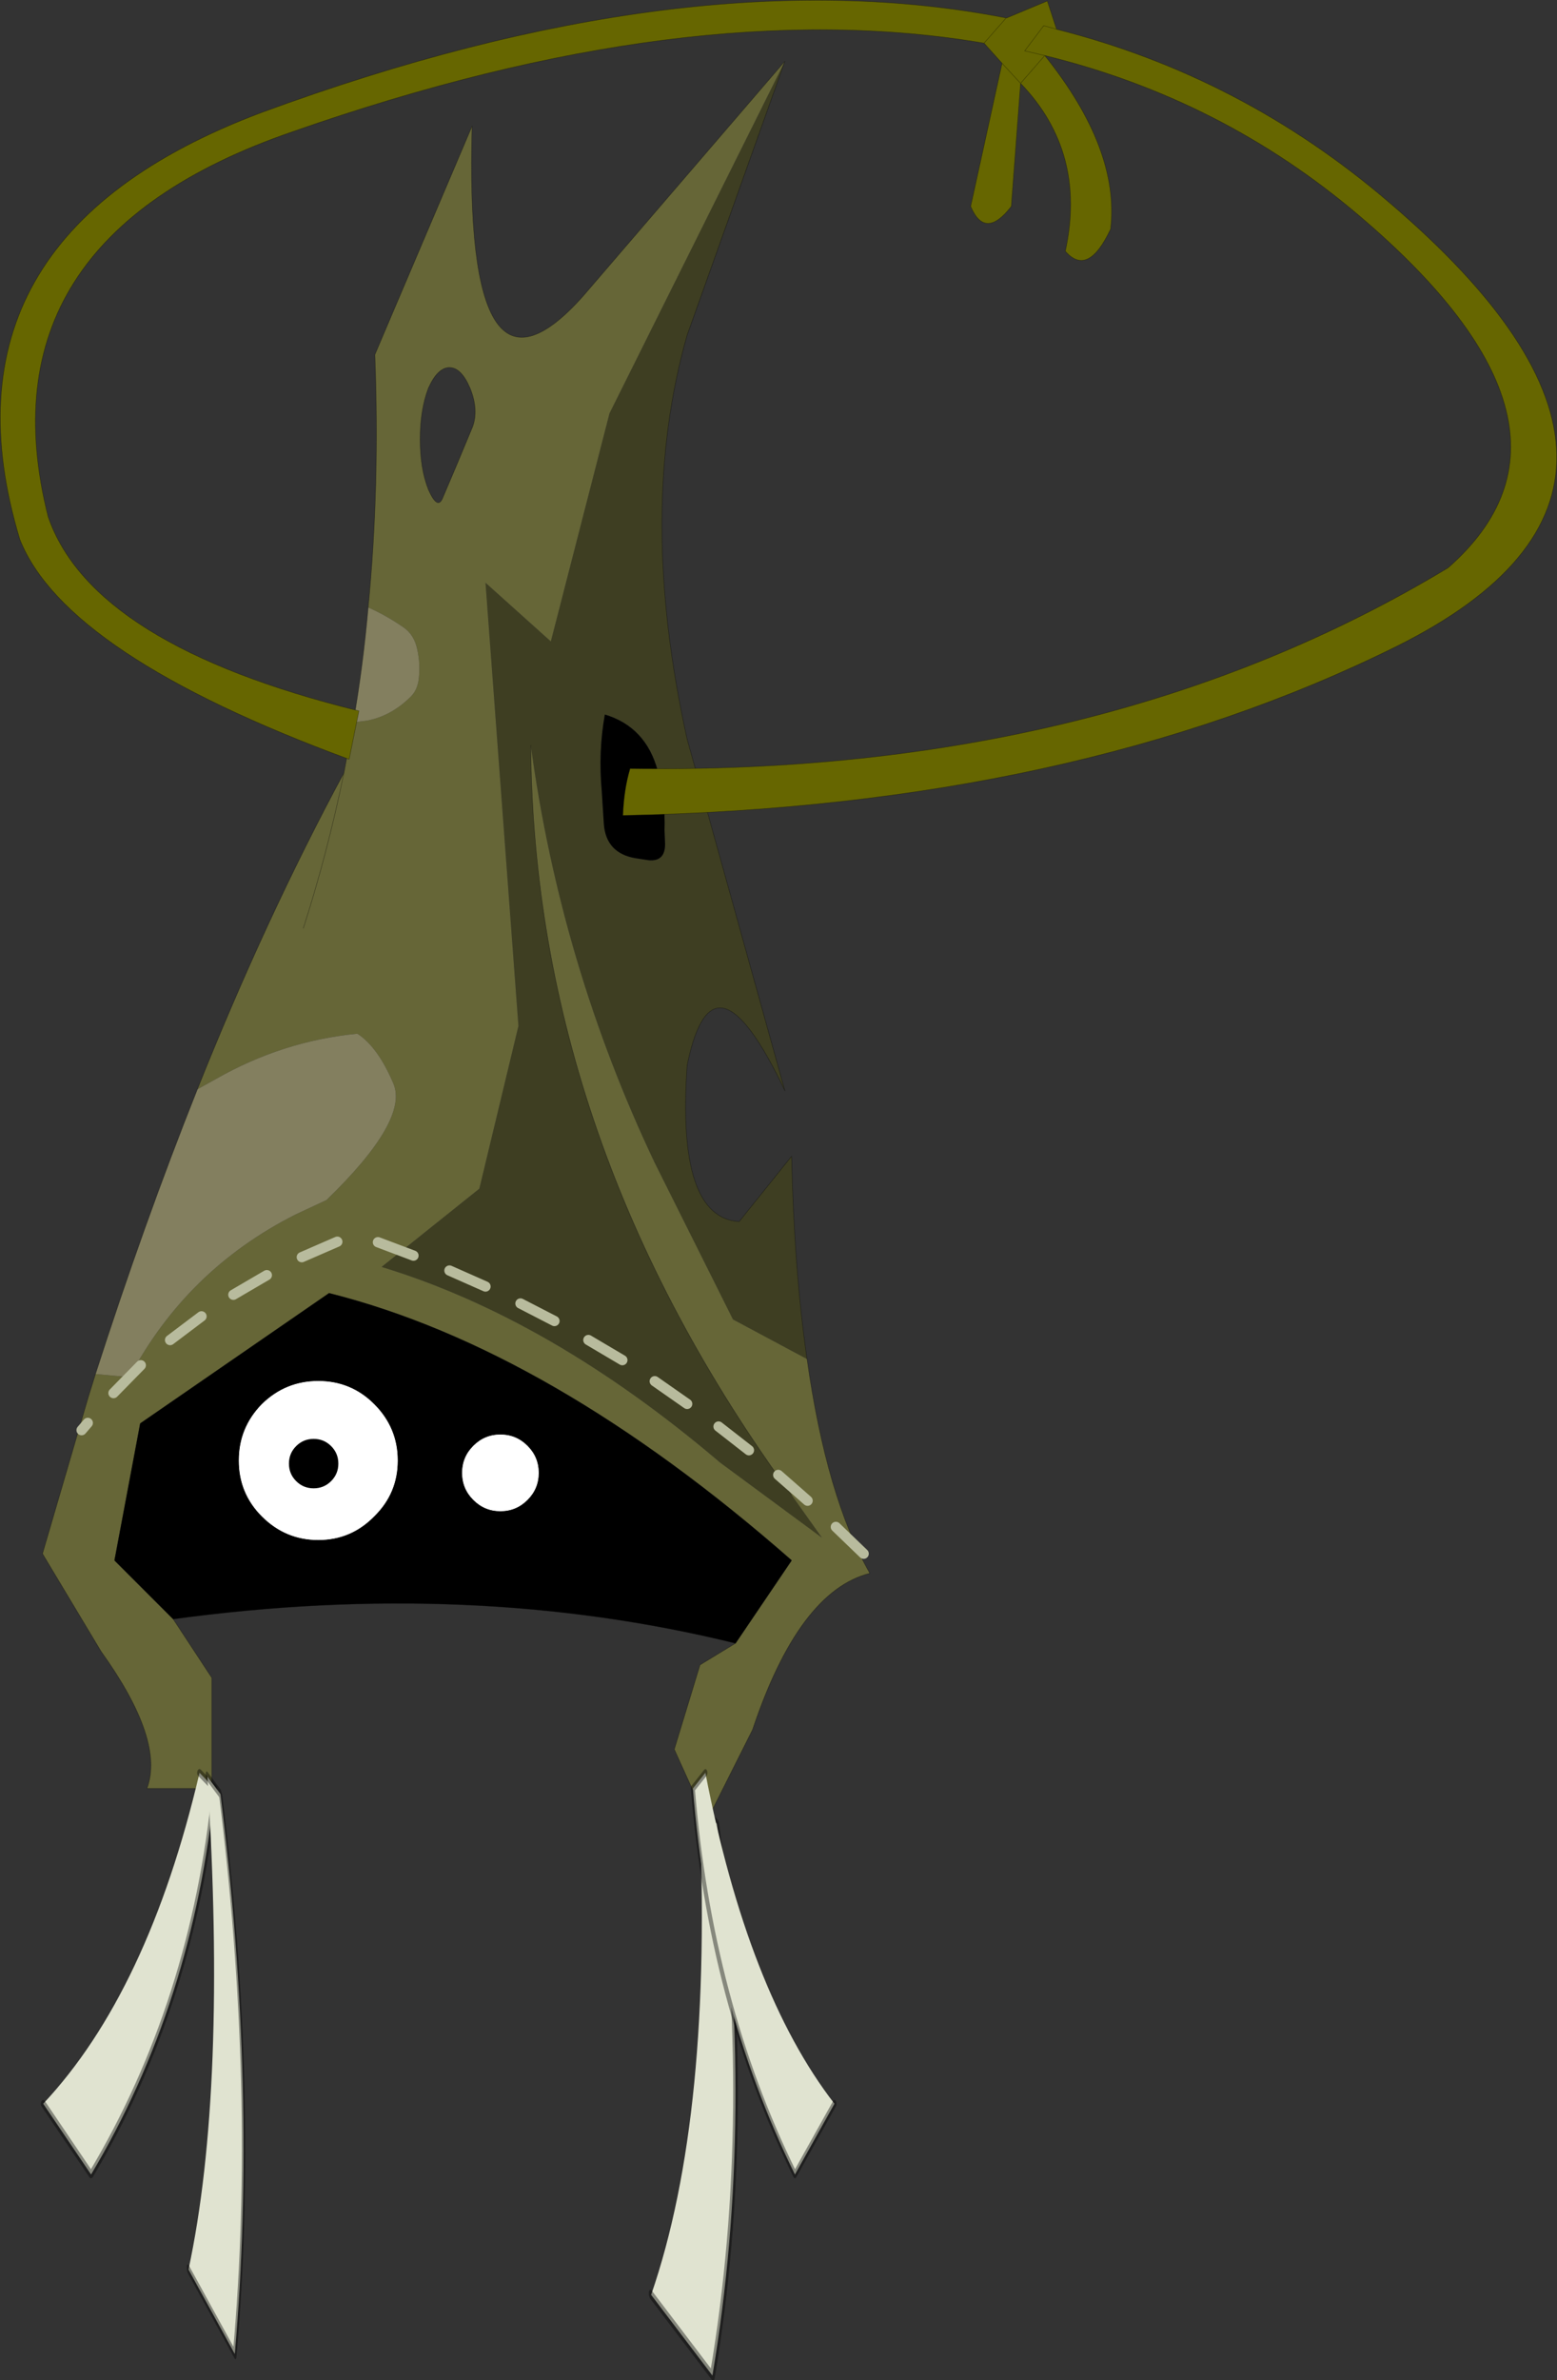 <svg viewBox="0 0 151.31 231.17" xmlns="http://www.w3.org/2000/svg" xmlns:xlink="http://www.w3.org/1999/xlink"><rect x="0" y="0" width="151.31" height="231.17" fill="#333333" stroke="none"/><use transform="translate(.03 .043)" width="151.25" height="232.55" xlink:href="#a"/><defs><g id="a" transform="translate(75.6 116)"><use transform="translate(-71.5 -110.1)" width="80.4" height="170.9" xlink:href="#b"/><use transform="matrix(.31 0 0 .484 -71.663 55.768)" width="55.25" height="82.1" xlink:href="#c"/><use transform="matrix(.192 -.08 .114 .662 -65.111 59.978)" width="55.25" height="82.1" xlink:href="#c"/><use transform="matrix(.273 -.09 .131 .647 -21.354 63.448)" width="55.25" height="82.1" xlink:href="#c"/><use transform="matrix(-.256 0 0 .484 5.655 55.768)" width="55.25" height="82.1" xlink:href="#c"/><use transform="translate(-75.6 -116)" width="151.25" height="151.2" xlink:href="#d"/></g><g id="b"><path d="m.65-110.1-9.5 26.6q-4.9 17.15 0 39.25L.65-10.1q-7-14.75-9.5-2.5Q-9.9 2.2-3.8 2.6l5.1-6.35q.25 11.1 1.5 19.7l-7.2-3.85L-12-3.1q-9.15-19.25-12.05-40.55.3 38.55 25.35 72.8l2.95 4.15-9.9-7.3Q-22.1 12-38.55 7l9.5-7.6 3.8-15.8-3.2-43.05 6.35 5.7 5.7-22.15L.65-110.1m-17.5 63.45q-.65 3.6-.3 7.45l.2 3.15q.2 2.85 3.05 3.35l1.3.2q1.65.15 1.6-1.65l-.05-1.25q.1-2.95-.65-5.75-1.15-4.3-5.15-5.5" fill="#3e3e22" fill-rule="evenodd" transform="translate(71.5 110.1)"/><path d="M.65-110.1-16.4-75.9l-5.7 22.15-6.35-5.7 3.2 43.05-3.8 15.8-9.5 7.6q16.45 5 32.9 19l9.9 7.3-2.95-4.15Q-23.75-5.1-24.05-43.65-21.15-22.35-12-3.1l7.6 15.2 7.2 3.85q1.9 13.45 6.1 20.8Q2 38.5-2.5 51.95l-4.45 8.85-3.15-6.95 2.5-8.2 3.45-2.1L1.3 35.5Q-22.15 14.95-43.65 9.55L-62 22.2l-2.5 13.3 5.7 5.7 3.75 5.7v10.75h-6.3q1.75-4.65-4.45-13.3l-5.7-9.5 4.45-15.2.7-2.25 3.3.3Q-57.5 7.25-46.9 1.9l3-1.4q8-7.75 6.5-11.3t-3.5-4.85q-7.25.7-13.75 4.4l-1.8 1Q-49.8-26.9-42.2-41l.9-4.9 1.3-.15q2.4-.45 4.3-2.35.6-.6.75-1.6.2-1.55-.15-3.05-.3-1.35-1.3-2.05-1.65-1.15-3.45-1.95 1.15-11.8.65-24.55l9.45-22.2q-.85 29.6 10.8 16.5l19.6-22.8M-29.7-74.6q.6-1.65-.25-3.75-.85-2-2-2t-2.05 2q-.8 2.1-.8 4.95 0 2.9.8 4.9.9 2.05 1.4.8l1.4-3.3 1.5-3.6m-16.45 48.7q2.35-7.3 3.95-15.1-1.6 7.8-3.95 15.1" fill="#666637" fill-rule="evenodd" transform="translate(71.5 110.1)"/><path d="M-4.15 43.55q-25.6-6.3-54.65-2.35l-5.7-5.7 2.5-13.3 18.35-12.65q21.5 5.4 44.95 25.95l-5.45 8.05m-12.7-90.2q4 1.2 5.15 5.5.75 2.8.65 5.75l.05 1.25q.05 1.8-1.6 1.65l-1.3-.2q-2.85-.5-3.05-3.35l-.2-3.15q-.35-3.85.3-7.45" fill-rule="evenodd" transform="translate(71.5 110.1)"/><path d="M-66.35 17.4q4.7-14.6 9.9-27.65l1.8-1q6.5-3.7 13.75-4.4 2 1.3 3.5 4.85T-43.9.5l-3 1.4q-10.6 5.35-16.15 15.8l-3.3-.3m25.05-63.3q.95-5.45 1.45-11.15 1.8.8 3.45 1.95 1 .7 1.3 2.05.35 1.5.15 3.05-.15 1-.75 1.6-1.9 1.9-4.3 2.35l-1.3.15" fill="#837f5f" fill-rule="evenodd" transform="translate(71.5 110.1)"/><path d="M74.3 126.05q-1.25-8.6-1.5-19.7l-5.1 6.35q-6.1-.4-5.05-15.2 2.5-12.25 9.5 2.5l-9.5-34.15q-4.9-22.1 0-39.25L72.15 0m.65 139.25Q47.75 105 47.45 66.45m26.85 59.6q1.9 13.45 6.1 20.8-6.9 1.75-11.4 15.2l-4.45 8.85-3.15-6.95 2.5-8.2 3.45-2.1q-25.6-6.3-54.65-2.35l3.75 5.7v10.75h-6.3q1.75-4.65-4.45-13.3l-5.7-9.5 4.45-15.2.7-2.25q4.7-14.6 9.9-27.65Q21.7 83.2 29.3 69.1l.9-4.9q.95-5.45 1.45-11.15 1.15-11.8.65-24.55l9.45-22.2q-.85 29.6 10.8 16.5L72.15 0M41.8 35.5l-1.5 3.6-1.4 3.3q-.5 1.25-1.4-.8-.8-2-.8-4.9 0-2.85.8-4.95.9-2 2.05-2t2 2q.85 2.1.25 3.75M29.3 69.1q-1.6 7.8-3.95 15.1M12.7 151.3 7 145.6l2.5-13.3 18.35-12.65q21.5 5.4 44.95 25.95l-5.45 8.05" fill="none" stroke="#000" stroke-linecap="round" stroke-linejoin="round" stroke-opacity=".412" stroke-width=".05"/></g><g id="e"><path d="m22.15-40.3 4.75 3.15Q20.3 5.8-11.85 40.3l-15-14.2q32.9-22.45 49-66.4" fill="#e0e3d0" fill-rule="evenodd" transform="translate(27.6 41.05)"/><path d="m.75 67.15 15 14.2Q47.9 46.85 54.5 3.9L49.75.75" fill="none" stroke="#000" stroke-linecap="round" stroke-linejoin="round" stroke-opacity=".4" stroke-width="1.5"/></g><g id="d"><path d="m-67.1 22.15-.6.7M2.85 29.7 0 27.2m8.3 7.65-2.7-2.6m-8.45-7.45-2.95-2.3M-28.45 8.9l-3.5-1.55m10.2 4.9-3.3-1.7m9.9 5.5-3.3-1.95m-37.6-2.3-3.05 2.3m9.4-6.3-3.25 1.9m10.1-5.15-3.45 1.5m10.85-.15-3.45-1.3m30.05 15.7L-12 18.1m-49.95-1.55-2.65 2.7" fill="none" stroke="#b8bb9d" stroke-linecap="round" stroke-linejoin="round" transform="translate(75.6 116)"/><path d="M22.15-114.3h.05l3.95-1.65.9 2.75-1.25-.35-1.85 2.45 1.95.45-2.35 2.7-1.8-1.95 1.8 1.95 2.35-2.7-1.95-.45 1.85-2.45 1.25.35q18 4.55 32.3 16.8 32.2 27.45.8 43.1-31.4 15.6-75.25 16.45.1-2.55.7-4.55 46.1.65 79.5-19.5 15.55-13.65-8.65-34.2-13.35-11.35-30.55-15.55 7.3 9.1 6.4 16.85-2.2 4.7-4.4 2.15 2.1-9.6-4.35-16.3L22.65-96q-2.55 3.3-3.95 0l3.05-13.9-1.75-1.95q-28.65-4.9-67.2 8.6-30.55 10.5-23.75 37.4 4.3 12.45 30.2 18.85l-.95 4.7q-27.55-10.15-32-21.35-8.85-29.3 23.45-41.45 41.45-15.25 72.4-9.2L20-111.85l2.15-2.45" fill="#660" fill-rule="evenodd" transform="translate(75.6 116)"/><path d="m102.65 2.8-.9-2.75L97.8 1.7h-.05L95.6 4.15l1.75 1.95 1.8 1.95 2.35-2.7-1.95-.45 1.85-2.45 1.25.35q18 4.55 32.3 16.8 32.2 27.45.8 43.1-31.4 15.6-75.25 16.45.1-2.55.7-4.55 46.1.65 79.5-19.5 15.55-13.65-8.65-34.2Q118.7 9.55 101.5 5.35q7.3 9.1 6.4 16.85-2.2 4.7-4.4 2.15 2.1-9.6-4.35-16.3L98.25 20q-2.55 3.3-3.95 0l3.05-13.9M95.6 4.15q-28.65-4.9-67.2 8.6-30.55 10.5-23.75 37.4Q8.95 62.6 34.85 69l-.95 4.7Q6.35 63.55 1.9 52.35q-8.85-29.3 23.45-41.45Q66.8-4.35 97.75 1.7" fill="none" stroke="#000" stroke-linecap="round" stroke-linejoin="round" stroke-opacity=".4" stroke-width=".05"/><path d="M-27 30.75q-1.55 0-2.65-1.1t-1.1-2.65 1.1-2.65 2.65-1.1 2.65 1.1 1.1 2.65-1.1 2.65-2.65 1.1m-16.45-6.35q-.7-.7-1.7-.7t-1.7.7-.7 1.7.7 1.7 1.7.7 1.7-.7.7-1.7-.7-1.7m4.2-4.1q2.3 2.3 2.3 5.5t-2.3 5.45q-2.25 2.3-5.45 2.3t-5.5-2.3q-2.25-2.25-2.25-5.45t2.25-5.5q2.3-2.25 5.5-2.25t5.45 2.25" fill="#fff" fill-rule="evenodd" transform="translate(75.6 116)"/><path d="M48.6 146.75q-1.55 0-2.65-1.1t-1.1-2.65 1.1-2.65 2.65-1.1 2.65 1.1 1.1 2.65-1.1 2.65-2.65 1.1M36.35 136.3q2.3 2.3 2.3 5.5t-2.3 5.45q-2.25 2.3-5.45 2.3t-5.5-2.3q-2.25-2.25-2.25-5.45t2.25-5.5q2.3-2.25 5.5-2.25t5.45 2.25" fill="none" stroke="#000" stroke-linecap="round" stroke-linejoin="round" stroke-width=".05"/></g><use width="55.25" height="82.1" xlink:href="#e" id="c"/></defs></svg>